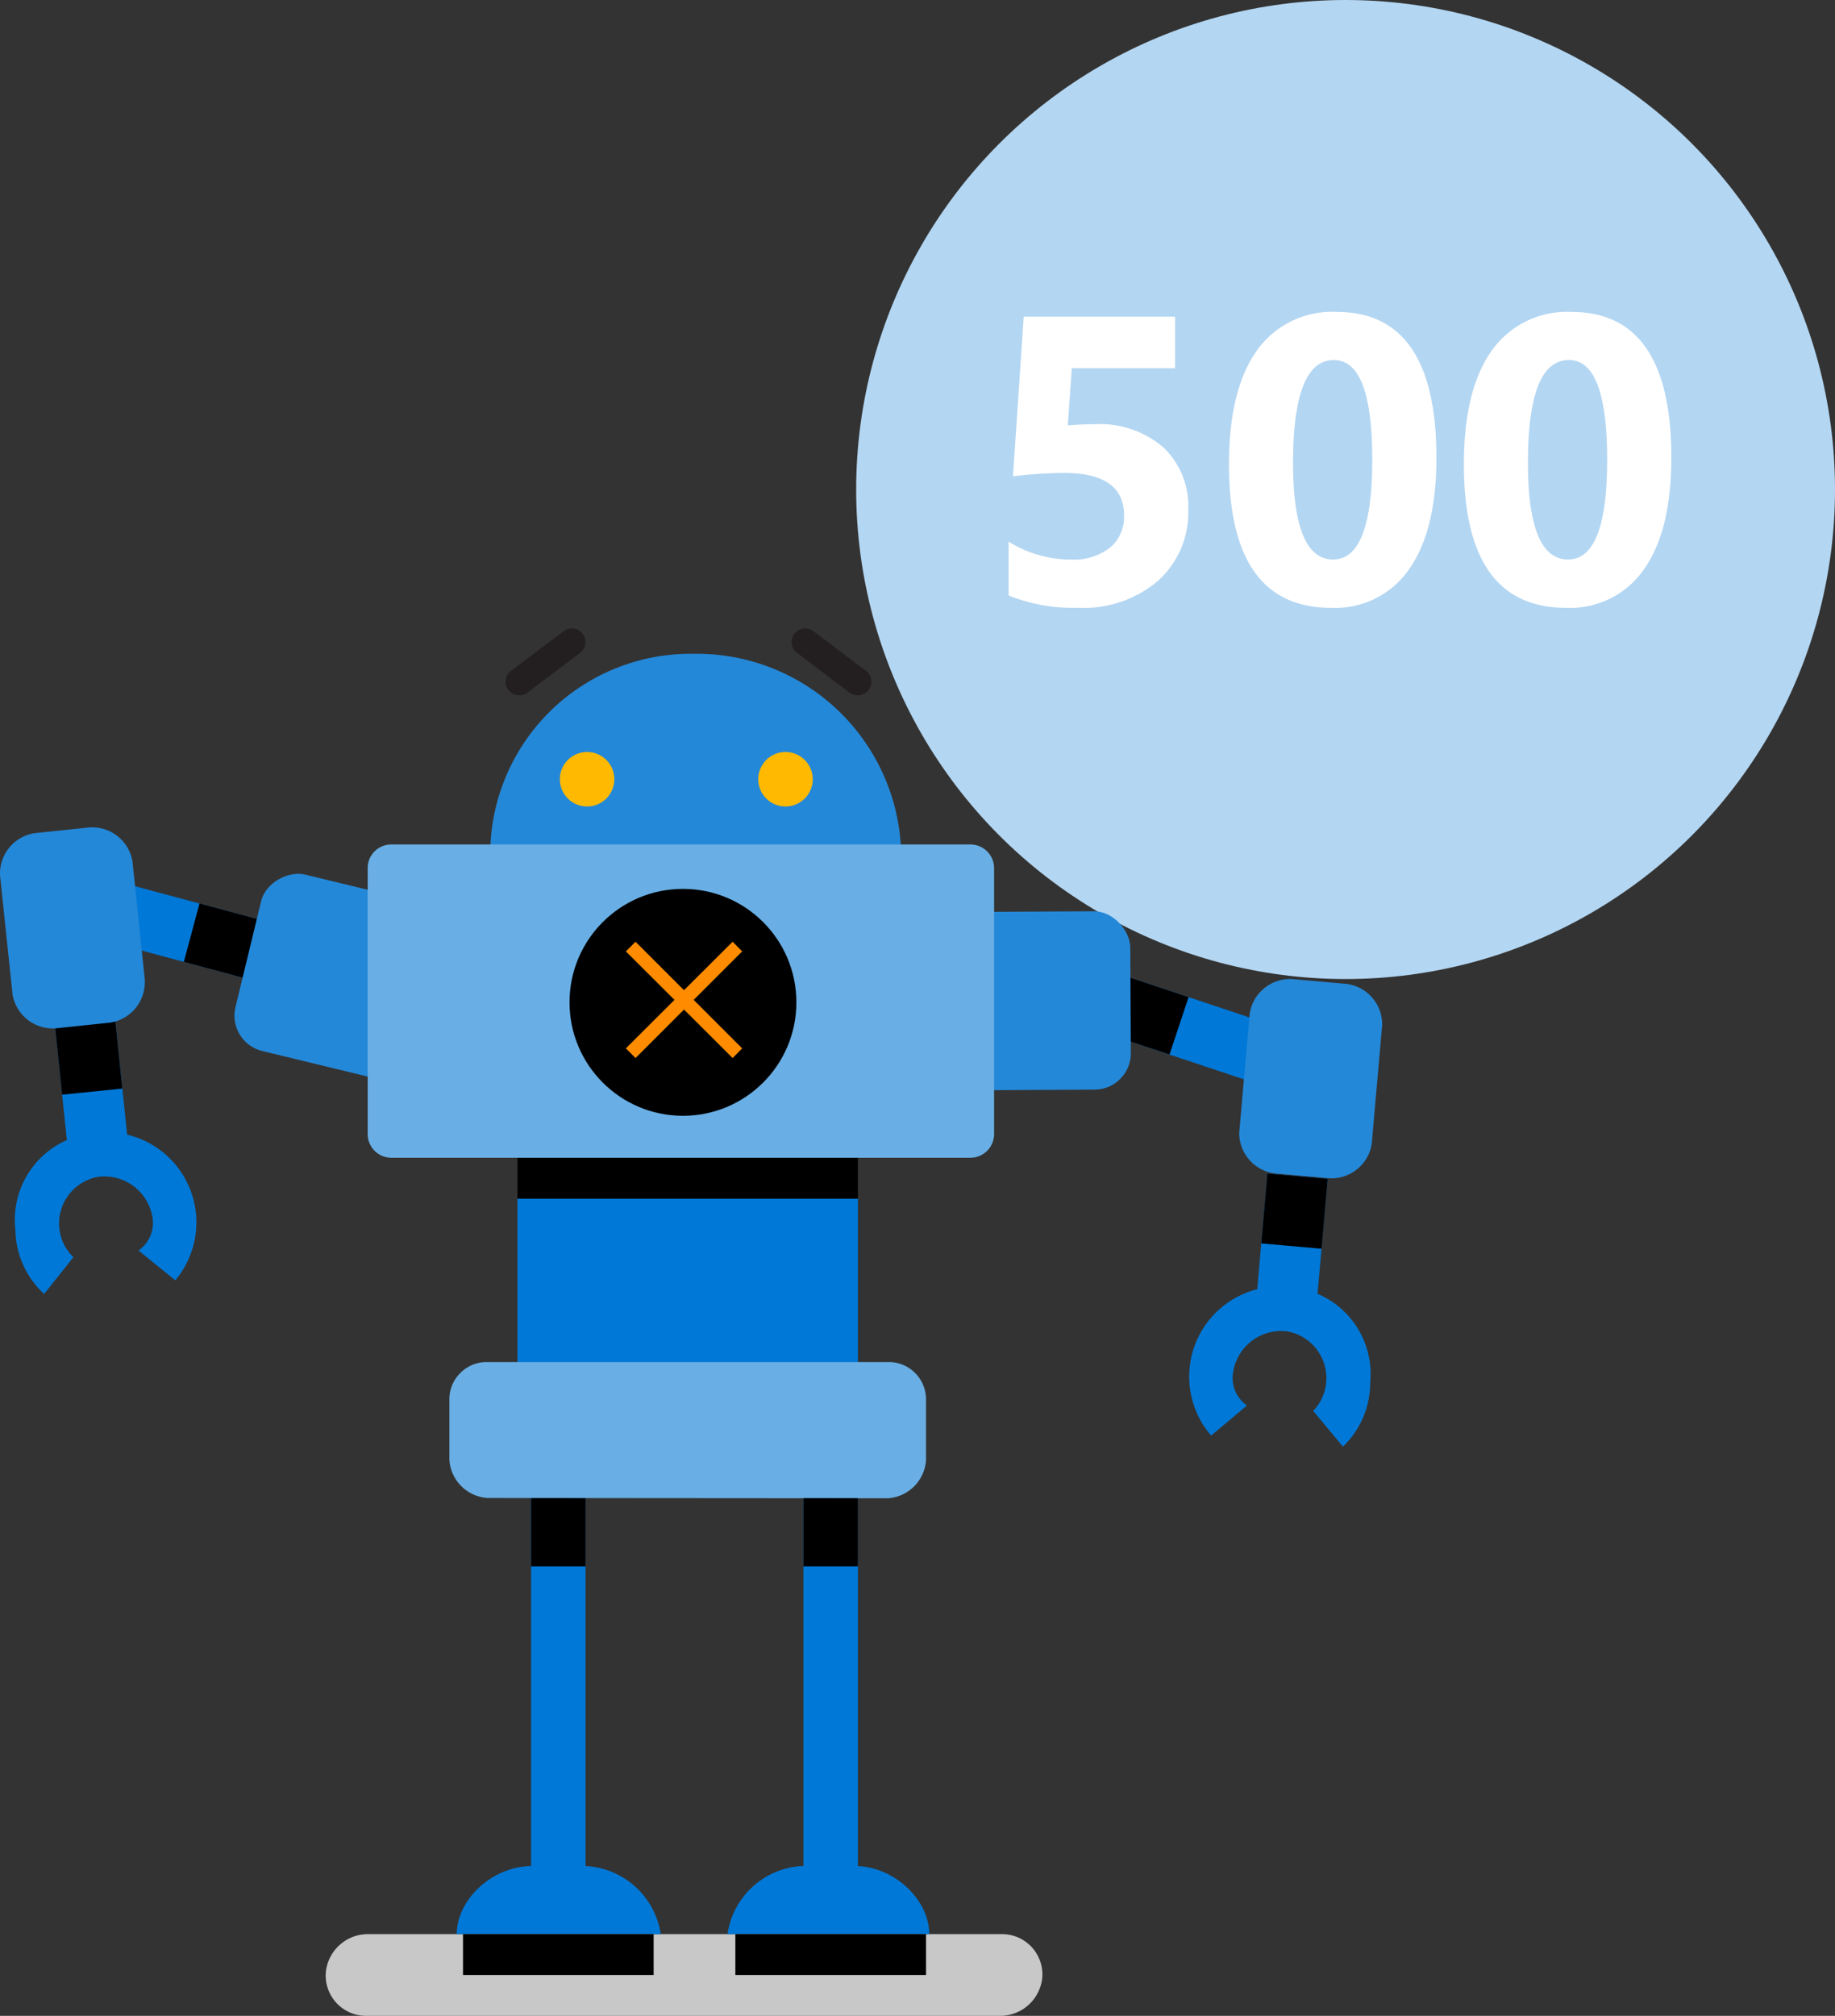 <svg xmlns="http://www.w3.org/2000/svg" viewBox="0 0 134.752 148"><rect x="0" y="0" width="134.752" height="148" fill="#333333" stroke="none"/><title>general-robot-errorcode-500</title><circle cx="98.812" cy="35.94" r="35.94" fill="#b3d6f2"/><path d="M26.923 148h46.47a3.109 3.109 0 0 0 3.138-2.734 2.961 2.961 0 0 0-2.96-3.266h-46.5a3.109 3.109 0 0 0-3.138 2.734 2.961 2.961 0 0 0 2.99 3.266z" fill="#c8c8c8"/><g style="isolation:isolate" fill="#fff"><path d="M74.063 43.718v-3.955a8.635 8.635 0 0 0 4.585 1.318 4.305 4.305 0 0 0 2.863-.872 2.934 2.934 0 0 0 1.033-2.366q0-3.12-4.409-3.12a32.649 32.649 0 0 0-3.75.249l.791-11.719h11.118v3.779h-7.588l-.293 4.2q1.128-.088 1.948-.088a7.164 7.164 0 0 1 5.068 1.7 5.934 5.934 0 0 1 1.831 4.57 6.746 6.746 0 0 1-2.183 5.193 8.386 8.386 0 0 1-5.918 2.014 12.663 12.663 0 0 1-5.096-.903zM97.749 44.626q-7.5 0-7.5-10.532 0-5.464 2.028-8.328a6.761 6.761 0 0 1 5.882-2.866q7.324 0 7.324 10.708 0 5.332-2 8.174a6.586 6.586 0 0 1-5.734 2.844zm.205-18.193q-3 0-3 7.544 0 7.1 2.944 7.1 2.871 0 2.871-7.324t-2.815-7.32zM115 44.626q-7.5 0-7.5-10.532 0-5.464 2.028-8.328a6.761 6.761 0 0 1 5.882-2.864q7.324 0 7.324 10.708 0 5.332-2 8.174A6.586 6.586 0 0 1 115 44.626zm.205-18.193q-3 0-3 7.544 0 7.1 2.944 7.1 2.871 0 2.871-7.324t-2.81-7.32z"/></g><path d="M19.282 67.58l-1.15 4.28-14.07-3.77 1.15-4.29z" fill="#0078d7"/><path d="M19.282 67.58l-1.15 4.28-4.632-1.24 1.15-4.29z"/><rect x="22.584" y="61.391" width="13.33" height="22.67" rx="2.67" ry="2.67" transform="rotate(-76.38 29.25 72.727)" fill="#2488d8"/><path d="M38 88h25v14H38z" fill="#0078d7"/><path d="M38 85h25v3H38z"/><path d="M36 62.671V63h30.183a15.01 15.01 0 0 0-15.02-15h-.493A14.714 14.714 0 0 0 36 62.671z" fill="#2488d8"/><path d="M41.112 57.21a2 2 0 1 1 2 2 2 2 0 0 1-2-2zm14.57 0a2 2 0 1 1 2 2 2 2 0 0 1-2-2z" fill="#ffb900"/><path d="M35.816 109.98a3 3 0 0 1-2.816-2.8v-4.38a2.74 2.74 0 0 1 2.675-2.8H65.184A2.737 2.737 0 0 1 68 102.659v4.543a3 3 0 0 1-2.816 2.8z" fill="#69afe5"/><path d="M39 110h4v29h-4z" fill="#0078d7"/><path d="M39 110h4v5h-4z"/><path d="M59 110h4v29h-4z" fill="#0078d7"/><path d="M59 110h4v5h-4z"/><path d="M48.522 142a5.885 5.885 0 0 0-5.562-5h-3.855c-3 0-5.562 2.5-5.562 5z" fill="#0078d7"/><path d="M34 142h14v3H34z"/><path d="M68.238 142c0-2.5-2.542-5-5.5-5h-3.812a5.844 5.844 0 0 0-5.5 5z" fill="#0078d7"/><path d="M54 142h14v3H54z"/><path d="M4.032 75.25l4.42-.46 1.1 10.6-4.42.46z" fill="#0078d7"/><path d="M4.032 75.25l4.42-.46.53 5.13-4.42.45z"/><path d="M10.632 72a3 3 0 0 1-2.55 3.08l-4 .42a3 3 0 0 1-3.16-2.49L0 64.25a3 3 0 0 1 2.55-3.08l4-.42a3 3 0 0 1 3.18 2.5l.91 8.75z" fill="#2488d8"/><path d="M5.392 92.3a3.44 3.44 0 0 1-1.05-2.3 3.48 3.48 0 0 1 2.88-3.6 3.57 3.57 0 0 1 3.95 2.86 2.46 2.46 0 0 1-1 2.55l2.7 2.19a6.62 6.62 0 0 0-6-10.81 6.4 6.4 0 0 0-5.753 6.987l.013.123a6.5 6.5 0 0 0 2.11 4.7zm77.34-20.61l-1.4 4.22 13.81 4.6 1.41-4.21z" fill="#0078d7"/><path d="M82.732 71.69l-1.4 4.22 4.55 1.51 1.4-4.21z"/><rect x="59.977" y="66.952" width="23.046" height="13.095" rx="2.67" ry="2.67" transform="rotate(-.309 71.56 73.62)" fill="#2488d8"/><path d="M97.5 86.55l-4.43-.39-.93 10.61 4.42.39z" fill="#0078d7"/><path d="M97.5 86.55l-4.43-.39-.45 5.13 4.43.39z"/><path d="M91 83.15a3 3 0 0 0 2.59 3l4.06.36a3 3 0 0 0 3.08-2.51l.77-8.76a3 3 0 0 0-2.59-3l-4.06-.36a3 3 0 0 0-3.08 2.54L91 83.18z" fill="#2488d8"/><path d="M96.4 103.62a3.44 3.44 0 0 0 1-2.36 3.48 3.48 0 0 0-2.93-3.52 3.57 3.57 0 0 0-3.9 2.92 2.46 2.46 0 0 0 1 2.53l-2.63 2.21a6.62 6.62 0 0 1 5.82-10.9 6.4 6.4 0 0 1 5.87 6.89q0 .055-.01.11a6.5 6.5 0 0 1-2 4.71l-2.2-2.64z" fill="#0078d7"/><path d="M42.592 47.94l-3.86 2.91a1 1 0 1 1-1.2-1.6l3.86-2.91a1 1 0 0 1 1.2 1.6zm21 1.31l-3.86-2.91a1 1 0 1 0-1.2 1.6l3.86 2.91a1 1 0 0 0 1.2-1.6z" fill="#231f20"/><path d="M73 63.74v19.52A1.74 1.74 0 0 1 71.26 85H28.74A1.74 1.74 0 0 1 27 83.26V63.73A1.73 1.73 0 0 1 28.73 62h42.53A1.74 1.74 0 0 1 73 63.74z" fill="#69afe5"/><circle cx="50.152" cy="73.59" r="8.33"/><path d="M54.5 69.85l-.7-.71-3.57 3.56-3.56-3.56-.71.71 3.57 3.56-3.57 3.56.71.71 3.56-3.56 3.57 3.56.7-.71-3.56-3.56z" fill="#ff8c00"/></svg>